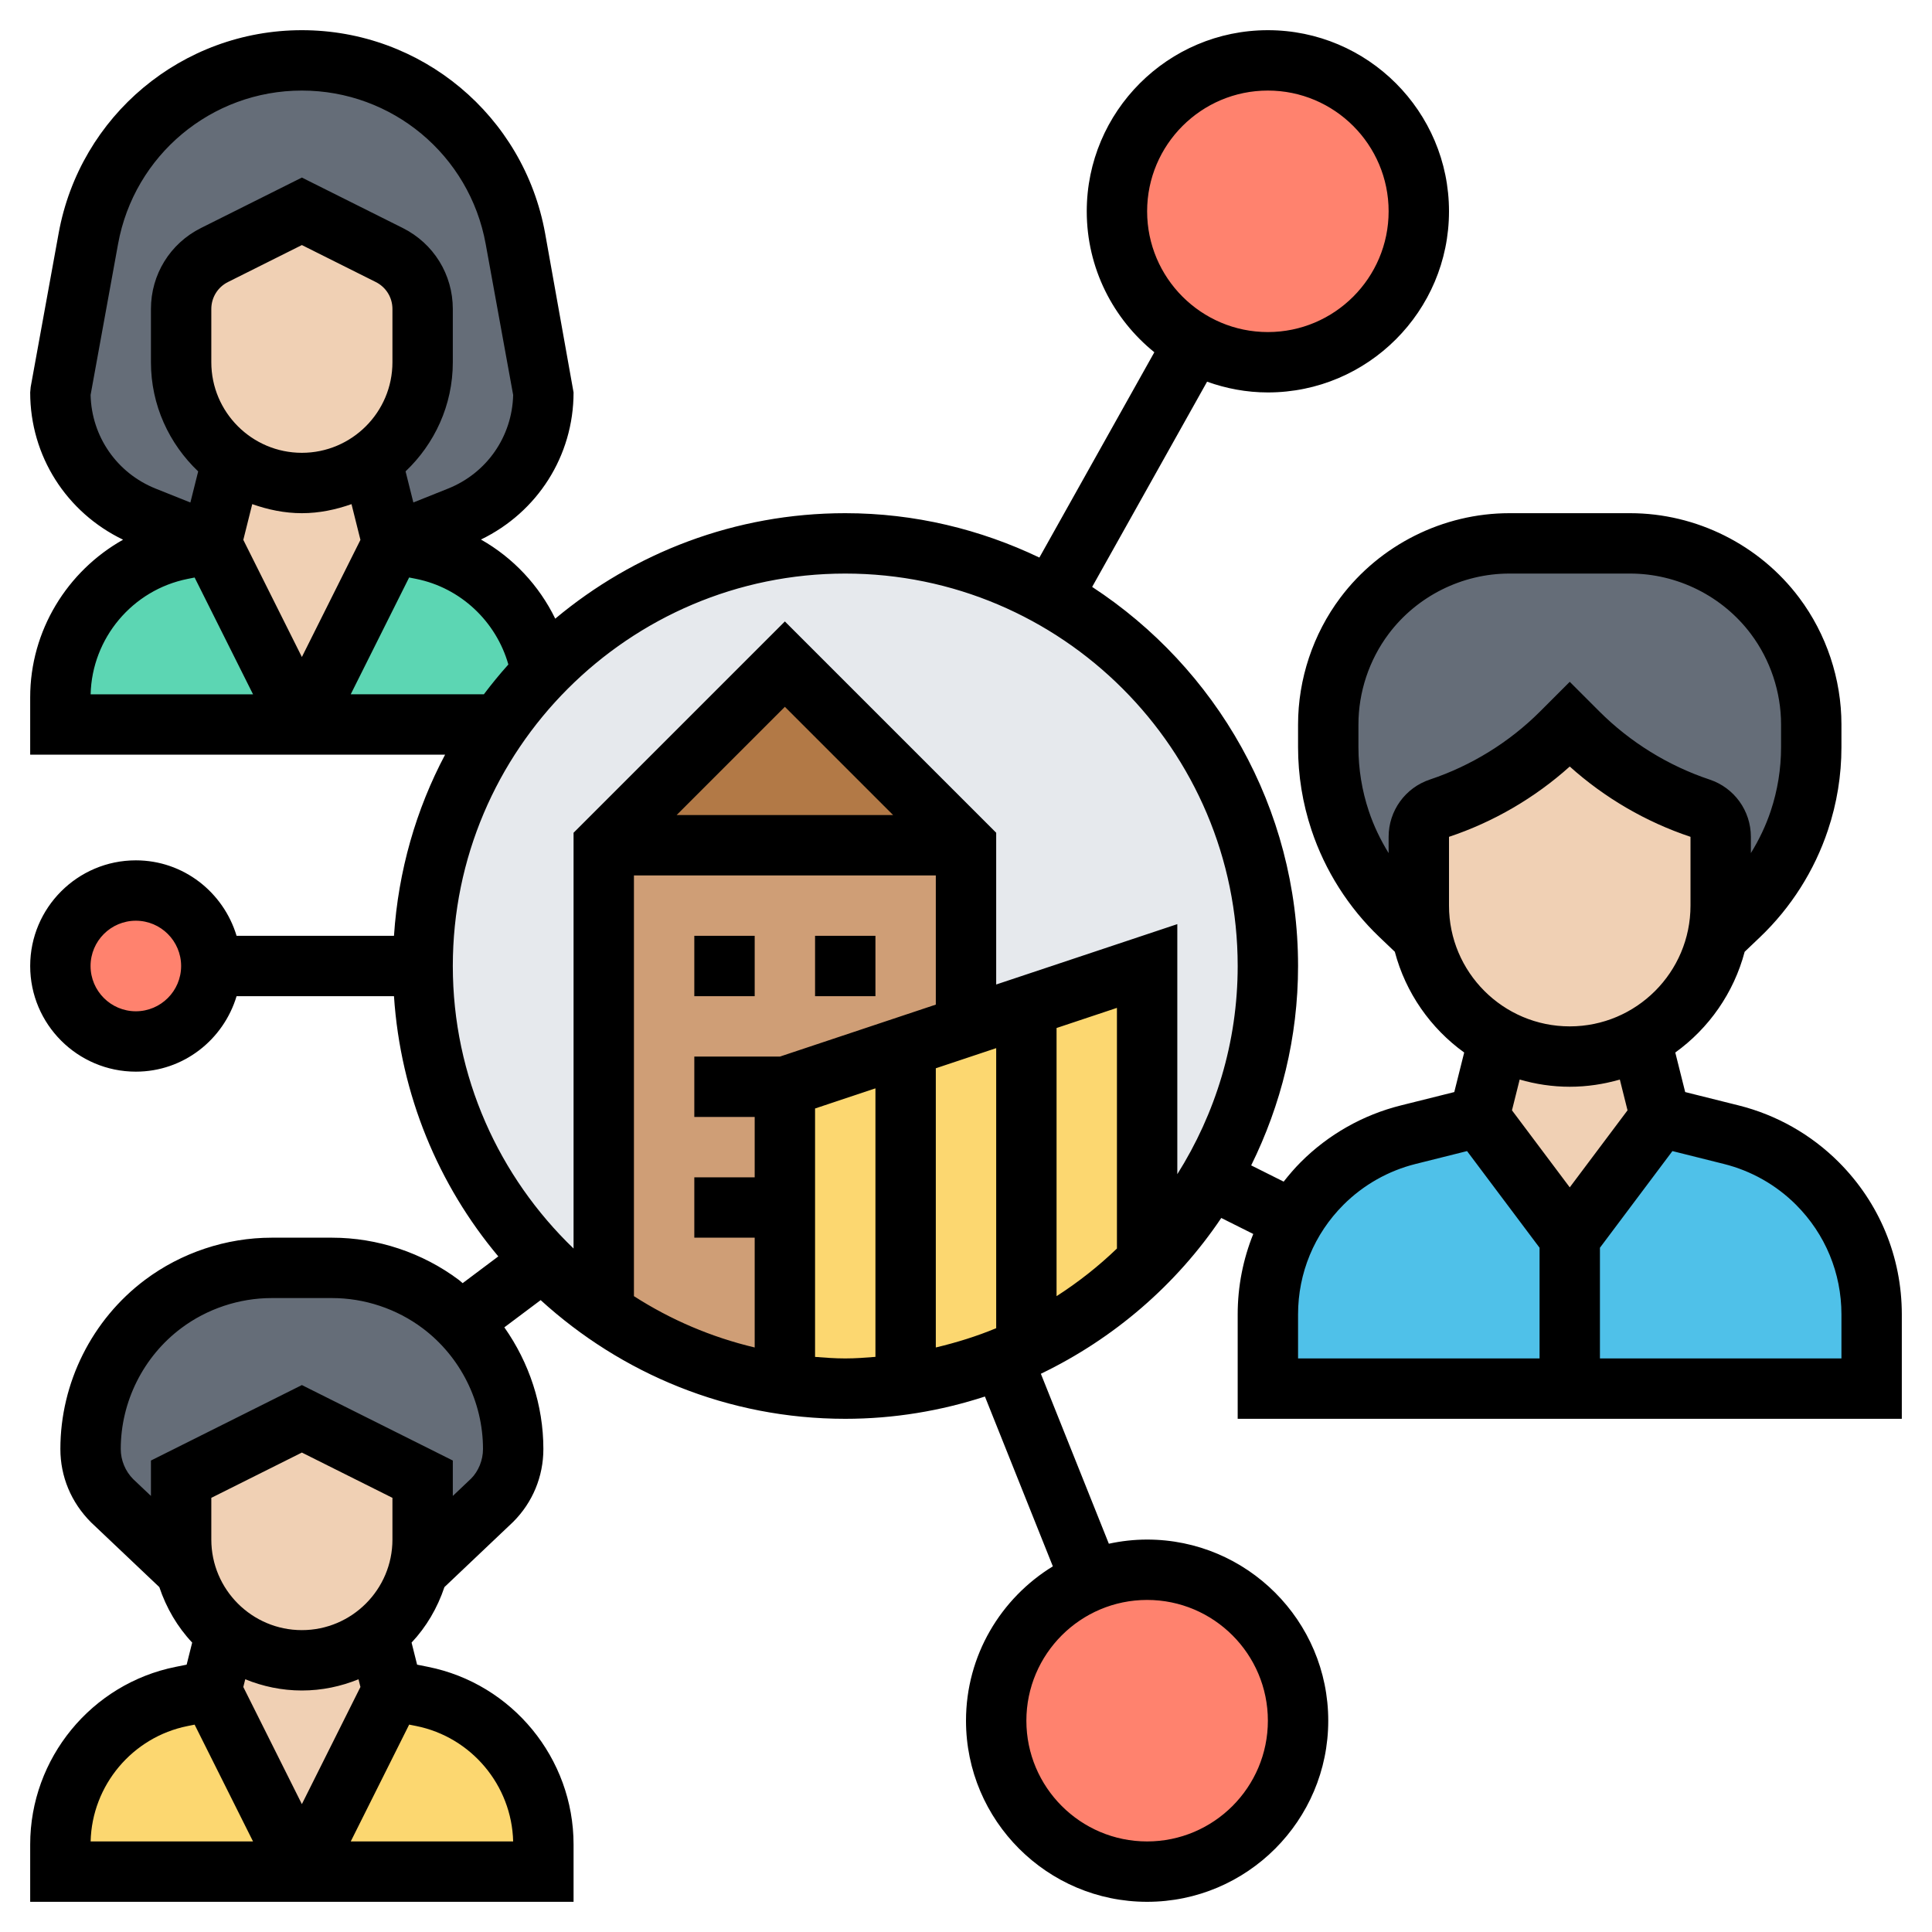 <svg id="_x33_0" enable-background="new 0 0 64 64" height="512" viewBox="0 0 64 64" width="512" xmlns="http://www.w3.org/2000/svg"><g><g><g><path d="m62 43.54v2.46h-10v-5l3-4 2.35.59c1.08.27 2.07.83 2.85 1.61 1.15 1.15 1.8 2.71 1.8 4.34z" fill="#4fc1e9"/></g><g><path d="m52 41v5h-10v-2.46c0-1.1.3-2.18.85-3.11.26-.45.58-.86.95-1.23.78-.78 1.77-1.34 2.85-1.61l2.35-.59z" fill="#4fc1e9"/></g><g><path d="m7 56 3 6h-8v-.9c0-2.38 1.68-4.44 4.02-4.9z" fill="#fcd770"/></g><g><path d="m18 61.1v.9h-8l3-6 .98.2c2.34.46 4.02 2.52 4.02 4.9z" fill="#fcd770"/></g><g><path d="m60 24v.75c0 .83-.13 1.65-.39 2.43-.4 1.2-1.09 2.27-2 3.14l-.71.68c.07-.32.1-.66.1-1v-2.28c0-.43-.28-.81-.68-.95-1.53-.51-2.91-1.36-4.05-2.5l-.27-.27-.27.27c-1.14 1.14-2.52 1.99-4.05 2.5-.4.14-.68.52-.68.95v2.28c0 .34.03.68.1 1l-.71-.68c-.91-.87-1.6-1.94-2-3.14-.26-.78-.39-1.6-.39-2.43v-.75c0-1.3.42-2.56 1.2-3.6 1.13-1.51 2.91-2.4 4.8-2.4h4c.94 0 1.86.22 2.68.63.83.41 1.56 1.01 2.12 1.77.78 1.04 1.2 2.3 1.2 3.6z" fill="#656d78"/></g><g><path d="m16.37 45.32c.41.82.63 1.74.63 2.68 0 .64-.25 1.25-.71 1.71l-2.42 2.29c.09-.32.13-.65.13-1v-2l-4-2-4 2v2c0 .35.04.68.13 1l-2.42-2.29c-.46-.46-.71-1.07-.71-1.71 0-.94.22-1.86.63-2.68.41-.83 1.01-1.56 1.77-2.12 1.04-.78 2.3-1.2 3.6-1.2h2c1.3 0 2.56.42 3.6 1.2.24.18.47.38.68.59.45.45.81.97 1.09 1.53z" fill="#656d78"/></g><g><path d="m17.07 7.9.93 5.1c0 1.81-1.1 3.44-2.79 4.11l-2.21.89-.68-2.74c1.02-.73 1.68-1.92 1.68-3.26v-1.76c0-.76-.43-1.45-1.11-1.79l-2.89-1.45-2.89 1.45c-.68.34-1.11 1.03-1.11 1.79v1.76c0 1.1.45 2.1 1.17 2.83.16.16.33.3.51.43l-.68 2.74-2.21-.89c-.85-.33-1.54-.91-2.03-1.63-.48-.72-.76-1.58-.76-2.48l.93-5.1c.31-1.71 1.21-3.18 2.47-4.23 1.25-1.05 2.86-1.67 4.6-1.67 3.47 0 6.45 2.48 7.07 5.9z" fill="#656d78"/></g><g><path d="m17.93 22.27.01.01c-.53.53-1 1.11-1.43 1.72h-6.51l3-6 .98.2c2.06.41 3.61 2.05 3.95 4.07z" fill="#5cd6b3"/></g><g><path d="m7 18 3 6h-8v-.9c0-2.38 1.68-4.44 4.02-4.9z" fill="#5cd6b3"/></g><g><path d="m57 27.72v2.28c0 .34-.03.68-.1 1-.3 1.48-1.25 2.72-2.55 3.41-.7.38-1.5.59-2.35.59s-1.65-.21-2.35-.59c-.44-.23-.84-.52-1.19-.87-.68-.68-1.16-1.56-1.36-2.54-.07-.32-.1-.66-.1-1v-2.28c0-.43.28-.81.68-.95 1.53-.51 2.91-1.36 4.05-2.5l.27-.27.27.27c1.14 1.14 2.52 1.99 4.05 2.5.4.14.68.52.68.95z" fill="#f0d0b4"/></g><g><path d="m54.35 34.41.65 2.59-3 4-3-4 .65-2.59c.7.38 1.5.59 2.35.59s1.65-.21 2.35-.59z" fill="#f0d0b4"/></g><g><path d="m42 2c2.76 0 5 2.24 5 5s-2.24 5-5 5c-.89 0-1.72-.23-2.44-.64-1.53-.85-2.56-2.49-2.56-4.36 0-2.76 2.24-5 5-5z" fill="#ff826e"/></g><g><path d="m38 52c2.76 0 5 2.24 5 5s-2.24 5-5 5-5-2.24-5-5c0-2.1 1.3-3.91 3.14-4.64.58-.23 1.2-.36 1.86-.36z" fill="#ff826e"/></g><g><circle cx="28" cy="32" fill="#e6e9ed" r="14"/></g><g><path d="m26 40v5.86c-2.21-.32-4.25-1.15-6-2.37v-.01-15.48h12v6l-2 .67-4 1.33z" fill="#cf9e76"/></g><g><path d="m32 28h-12l6-6z" fill="#b27946"/></g><g><path d="m34 33.33-2 .67-2 .67-4 1.33v4 5.86c.65.09 1.32.14 2 .14s1.35-.05 2-.14c1.12-.16 2.19-.45 3.2-.86.27-.11.54-.23.8-.35 1.5-.71 2.85-1.68 4-2.85 0 0 0 0 0-.01v-9.79z" fill="#fcd770"/></g><g><path d="m14 49v2c0 .35-.04.68-.13 1-.21.84-.69 1.57-1.34 2.1-.69.56-1.57.9-2.53.9s-1.84-.34-2.53-.9c-.11-.09-.21-.18-.3-.27-.49-.5-.86-1.13-1.04-1.83-.09-.32-.13-.65-.13-1v-2l4-2z" fill="#f0d0b4"/></g><g><path d="m14 10.24v1.76c0 1.34-.66 2.53-1.68 3.26-.66.46-1.46.74-2.32.74s-1.66-.28-2.32-.74c-.18-.13-.35-.27-.51-.43-.72-.73-1.17-1.73-1.17-2.83v-1.76c0-.76.43-1.45 1.11-1.79l2.89-1.45 2.89 1.45c.68.34 1.11 1.03 1.11 1.79z" fill="#f0d0b4"/></g><g><path d="m12.32 15.26.68 2.74-3 6-3-6 .68-2.74c.66.46 1.46.74 2.32.74s1.66-.28 2.32-.74z" fill="#f0d0b4"/></g><g><path d="m12.53 54.1.47 1.9-3 6-3-6 .47-1.9c.69.56 1.57.9 2.53.9s1.84-.34 2.53-.9z" fill="#f0d0b4"/></g><g><circle cx="4.5" cy="32" fill="#ff826e" r="2.5"/></g></g><g><path d="m23 31h2v2h-2z"/><path d="m27 31h2v2h-2z"/><path d="m41 47h22v-3.458c0-1.907-.743-3.699-2.091-5.047-.915-.915-2.062-1.564-3.316-1.877l-1.769-.442-.328-1.31c1.113-.802 1.938-1.975 2.298-3.337l.508-.484c1.025-.977 1.803-2.203 2.25-3.544.298-.889.448-1.813.448-2.749v-.752c0-1.505-.497-2.997-1.4-4.2-1.315-1.753-3.408-2.8-5.6-2.8h-4c-2.192 0-4.285 1.047-5.6 2.8-.903 1.203-1.4 2.695-1.4 4.2v.752c0 .936.15 1.86.446 2.747.447 1.342 1.226 2.568 2.251 3.545l.508.484c.36 1.363 1.185 2.535 2.298 3.338l-.328 1.31-1.768.442c-1.255.313-2.402.962-3.316 1.877-.205.205-.391.424-.568.648l-1.076-.538c.985-1.996 1.553-4.233 1.553-6.605 0-5.254-2.721-9.878-6.821-12.558l3.807-6.798c.63.226 1.306.356 2.014.356 3.309 0 6-2.691 6-6s-2.691-6-6-6-6 2.691-6 6c0 1.885.876 3.568 2.239 4.669l-3.808 6.801c-1.952-.933-4.127-1.47-6.431-1.47-3.653 0-7.002 1.316-9.607 3.494-.536-1.101-1.396-2.019-2.461-2.621 1.871-.905 3.068-2.77 3.068-4.873l-.943-5.275c-.708-3.897-4.097-6.725-8.057-6.725s-7.349 2.828-8.057 6.725l-.927 5.097-.016.178c0 2.107 1.201 3.975 3.077 4.878-1.85 1.04-3.077 3.012-3.077 5.221v1.901h13.744c-.961 1.812-1.55 3.845-1.693 6h-5.214c-.434-1.441-1.757-2.5-3.337-2.5-1.93 0-3.5 1.57-3.5 3.5s1.57 3.5 3.5 3.5c1.58 0 2.903-1.059 3.337-2.5h5.214c.217 3.268 1.472 6.254 3.456 8.62l-1.181.886c-.043-.034-.081-.073-.125-.106-1.204-.903-2.696-1.4-4.201-1.4h-2c-1.505 0-2.997.497-4.2 1.4-1.753 1.315-2.8 3.408-2.8 5.6 0 .912.355 1.77 1.019 2.433l2.259 2.142c.232.692.599 1.318 1.088 1.838l-.183.731-.359.072c-2.795.558-4.824 3.033-4.824 5.883v1.901h18v-1.901c0-2.85-2.029-5.325-4.823-5.883l-.36-.072-.183-.731c.489-.52.856-1.146 1.088-1.838l2.278-2.161c.645-.645 1-1.502 1-2.414 0-1.455-.47-2.861-1.293-4.03l1.203-.902c2.668 2.433 6.203 3.932 10.09 3.932 1.615 0 3.168-.264 4.627-.738l2.25 5.625c-1.722 1.055-2.877 2.949-2.877 5.113 0 3.309 2.691 6 6 6s6-2.691 6-6-2.691-6-6-6c-.435 0-.859.049-1.268.138l-2.252-5.63c2.42-1.166 4.488-2.948 5.976-5.161l1.06.53c-.337.836-.516 1.736-.516 2.665zm1-44c2.206 0 4 1.794 4 4s-1.794 4-4 4-4-1.794-4-4 1.794-4 4-4zm-37.5 30.5c-.827 0-1.5-.673-1.5-1.5s.673-1.5 1.5-1.5 1.5.673 1.5 1.5-.673 1.5-1.5 1.5zm37.5 23.5c0 2.206-1.794 4-4 4s-4-1.794-4-4 1.794-4 4-4 4 1.794 4 4zm-29-45c0 1.654-1.346 3-3 3s-3-1.346-3-3v-1.764c0-.381.212-.724.553-.894l2.447-1.224 2.447 1.224c.341.17.553.513.553.894zm-4.644 4.7c.518.182 1.065.3 1.644.3s1.126-.118 1.644-.3l.296 1.184-1.94 3.88-1.94-3.88zm-5.355-3.616.91-5.002c.535-2.945 3.096-5.082 6.089-5.082s5.554 2.137 6.089 5.082l.91 5.002c-.033 1.376-.872 2.588-2.156 3.101l-1.15.46-.258-1.03c.959-.911 1.565-2.19 1.565-3.615v-1.764c0-1.143-.635-2.171-1.658-2.683l-3.342-1.671-3.342 1.671c-1.023.511-1.658 1.54-1.658 2.683v1.764c0 1.425.606 2.704 1.565 3.616l-.258 1.03-1.151-.46c-1.283-.514-2.122-1.725-2.155-3.102zm3.215 6.093.231-.046 1.935 3.869h-5.38c.045-1.858 1.383-3.457 3.214-3.823zm5.402 3.823 1.935-3.87.232.046c1.474.295 2.65 1.411 3.055 2.836-.284.317-.554.646-.811.987h-4.411zm.322 32.883-1.94 3.881-1.94-3.88.064-.256c.58.236 1.212.372 1.876.372s1.296-.136 1.876-.372zm1.06-4.883c0 1.654-1.346 3-3 3s-3-1.346-3-3v-1.382l3-1.5 3 1.5zm-6.784 6.177.231-.046 1.935 3.869h-5.38c.045-1.858 1.383-3.457 3.214-3.823zm10.783 3.823h-5.38l1.935-3.87.232.046c1.829.367 3.167 1.966 3.213 3.824zm-1.394-12.019-.605.574v-1.173l-5-2.5-5 2.5v1.173l-.586-.555c-.263-.263-.414-.628-.414-1 0-1.565.748-3.061 2-4 .859-.645 1.925-1 3-1h2c1.075 0 2.141.355 3 1 1.252.939 2 2.434 2 4 0 .372-.151.737-.395.981zm-.605-16.981c0-7.168 5.832-13 13-13s13 5.832 13 13c0 2.535-.74 4.895-2 6.897v-8.284l-6 2v-5.027l-7-7-7 7v13.773c-2.46-2.367-4-5.684-4-9.359zm16 12.637v-9.249l2-.667v9.277c-.641.267-1.312.475-2 .639zm-5.162-9.637h-2.838v2h2v2h-2v2h2v3.637c-1.441-.342-2.788-.921-4-1.7v-13.937h10v4.279zm-3.424-8 3.586-3.586 3.586 3.586zm12.586 7.054 2-.667v7.972c-.612.589-1.282 1.117-2 1.578zm-8 10.895v-8.229l2-.667v8.895c-.331.027-.662.052-1 .052s-.669-.025-1-.051zm30.108-6.391c.903.226 1.728.693 2.387 1.351.97.971 1.505 2.261 1.505 3.633v1.458h-8v-3.667l2.401-3.202zm-11.765-11.691c-.228-.683-.343-1.394-.343-2.115v-.752c0-1.075.355-2.141 1-3 .939-1.252 2.434-2 4-2h4c1.565 0 3.061.748 4 2 .645.859 1 1.925 1 3v.752c0 .72-.115 1.432-.343 2.115-.163.489-.387.955-.657 1.393v-.539c0-.862-.549-1.625-1.367-1.897-1.369-.457-2.632-1.237-3.652-2.257l-.981-.981-.98.98c-1.02 1.02-2.283 1.8-3.652 2.257-.819.273-1.368 1.036-1.368 1.898v.539c-.27-.438-.494-.904-.657-1.393zm2.657.854c1.473-.491 2.845-1.291 4-2.329 1.155 1.038 2.527 1.838 4 2.329v2.279c0 2.206-1.794 4-4 4s-4-1.794-4-4zm4 8.279c.576 0 1.132-.086 1.659-.239l.255 1.02-1.914 2.552-1.914-2.552.255-1.02c.527.153 1.083.239 1.659.239zm-5.108 2.558 1.706-.427 2.402 3.202v3.667h-8v-1.458c0-1.373.535-2.663 1.505-3.633.659-.658 1.484-1.125 2.387-1.351z"/></g></g></svg>